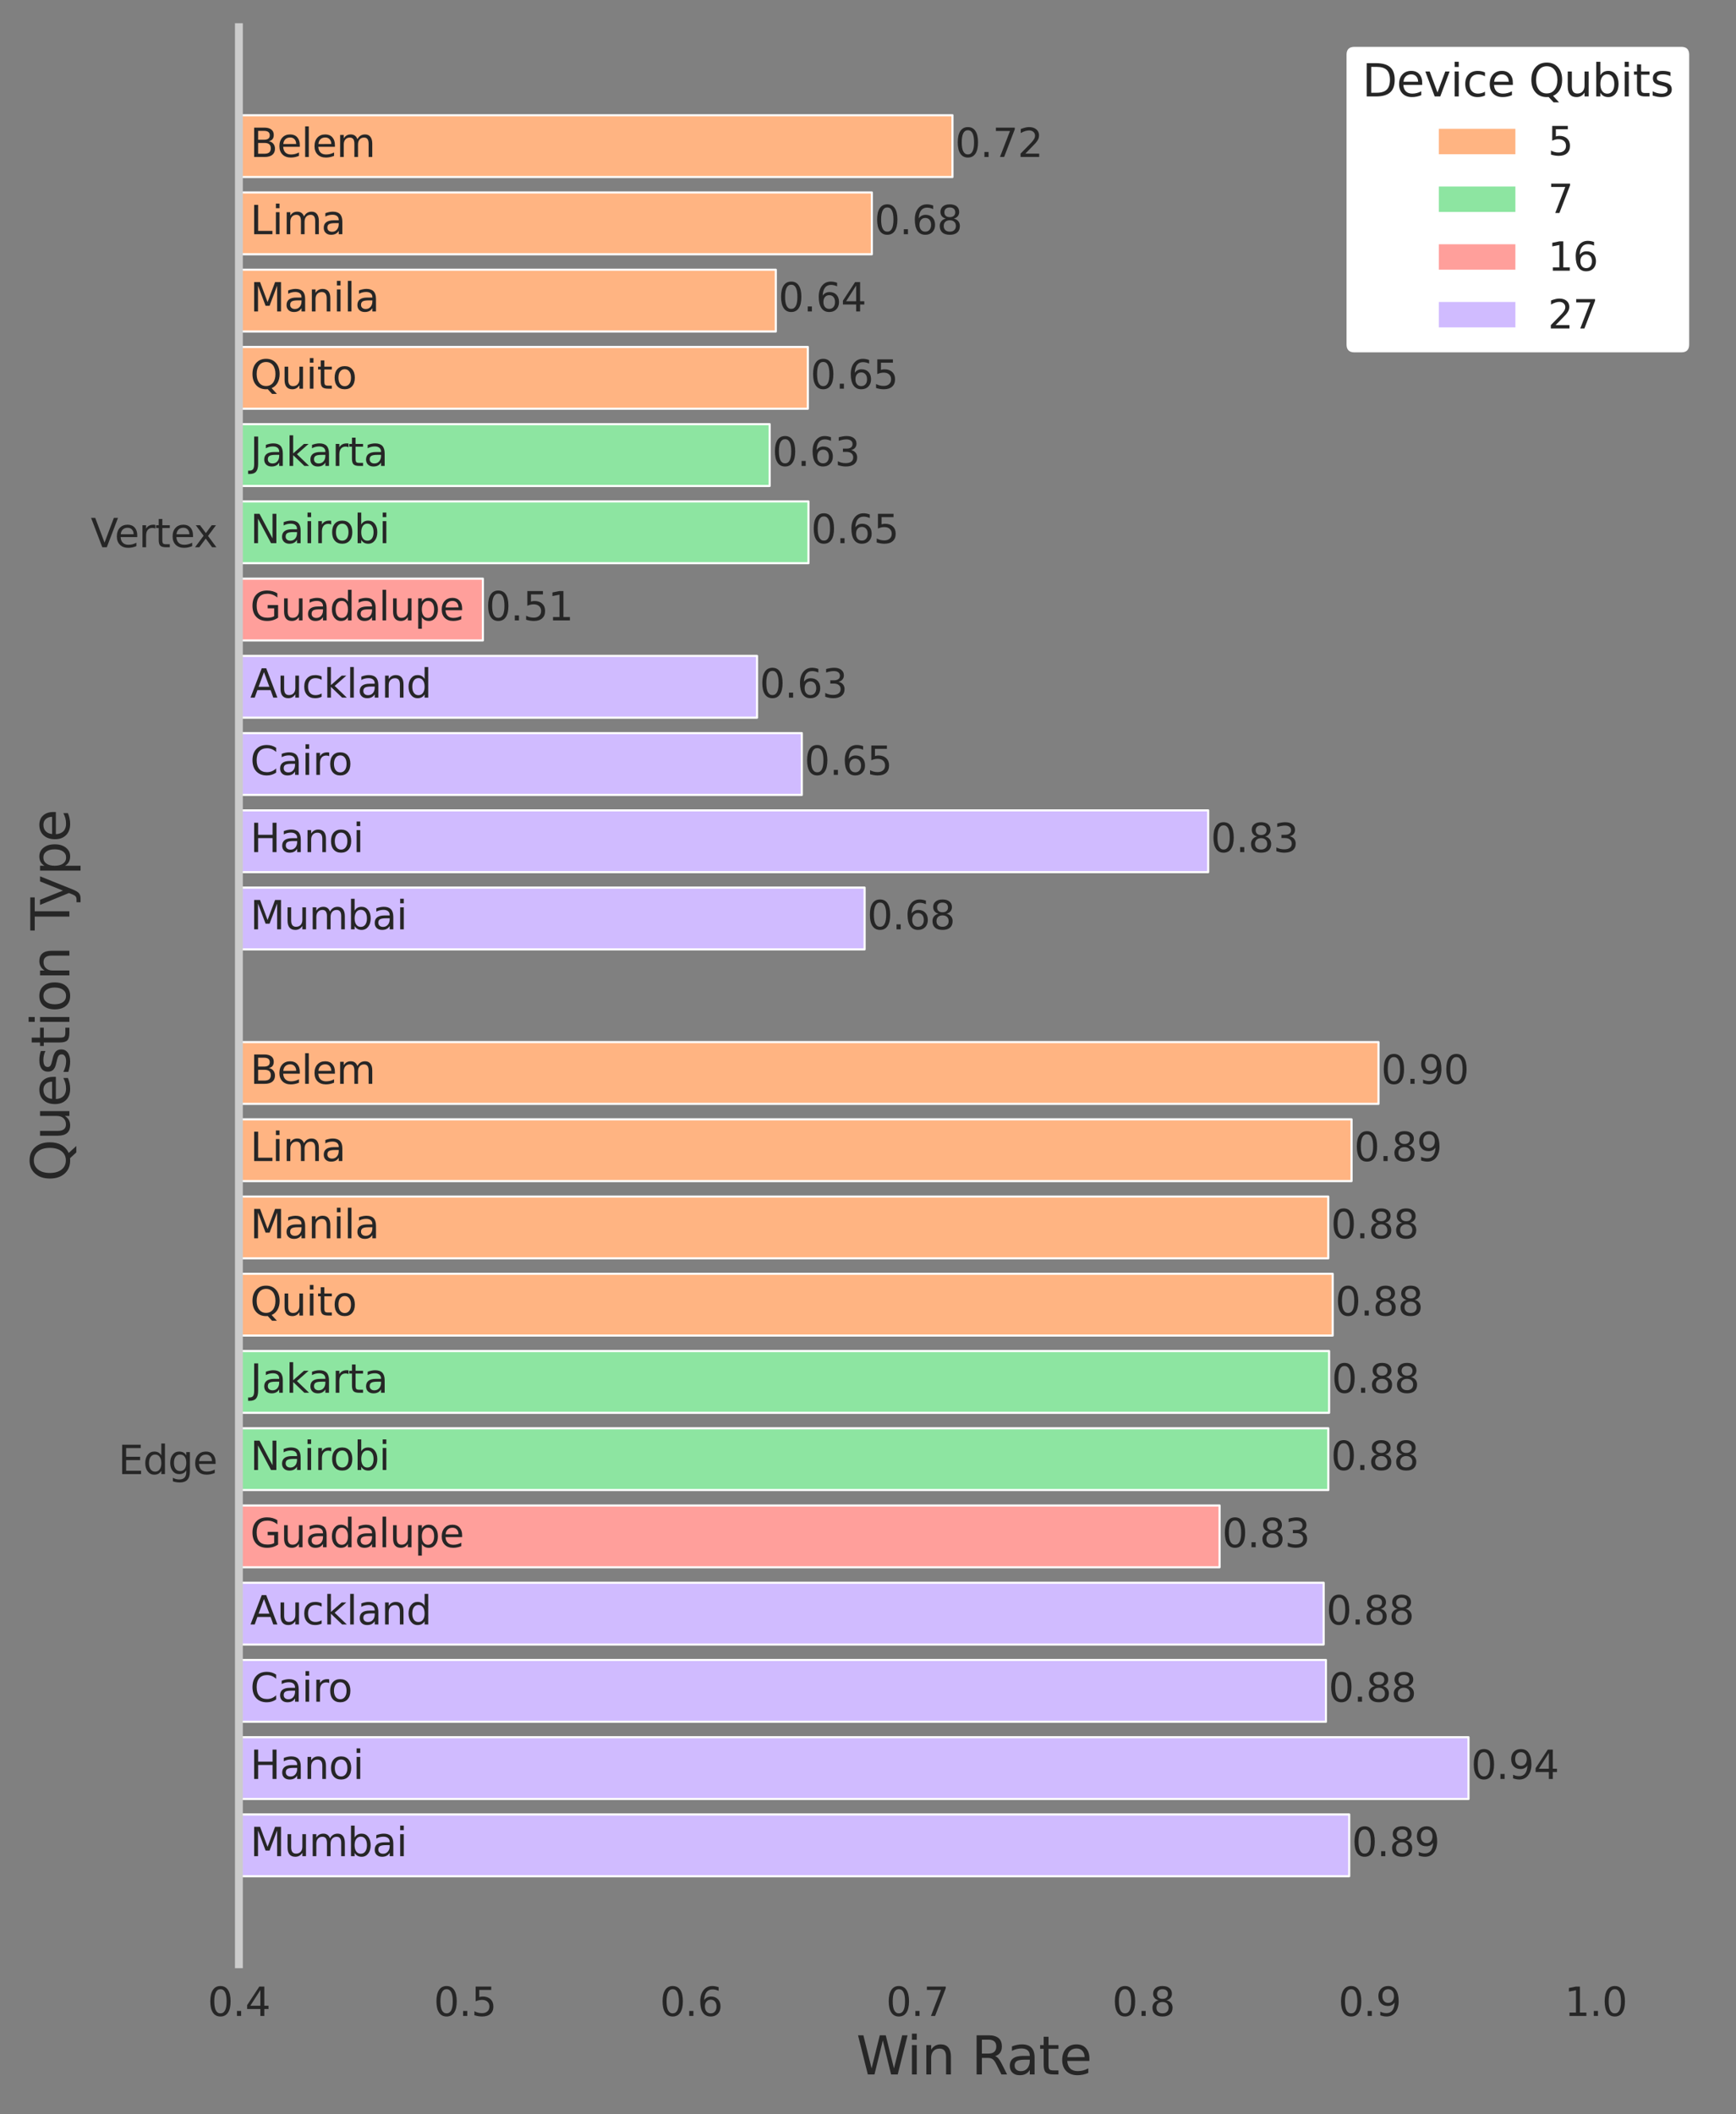 <?xml version="1.0" encoding="utf-8" standalone="no"?>
<!DOCTYPE svg PUBLIC "-//W3C//DTD SVG 1.1//EN"
  "http://www.w3.org/Graphics/SVG/1.1/DTD/svg11.dtd">
<svg xmlns:xlink="http://www.w3.org/1999/xlink" width="662.4pt" height="806.4pt" viewBox="0 0 662.4 806.4" xmlns="http://www.w3.org/2000/svg" version="1.1">
 <rect x="0" y="0" width="662.4" height="806.4" fill="#808080" stroke="none"/>
 <defs>
  <style type="text/css">*{stroke-linejoin: round; stroke-linecap: butt}</style>
 </defs>
 <g id="figure_1">
  <g id="patch_1">
   <path d="M 0 806.4 
L 662.4 806.4 
L 662.4 0 
L 0 0 
L 0 806.4 
z
" style="fill: none"/>
  </g>
  <g id="axes_1">
   <g id="patch_2">
    <path d="M 91.158 749.172 
L 652.032 749.172 
L 652.032 10.368 
L 91.158 10.368 
L 91.158 749.172 
z
" style="fill: none"/>
   </g>
   <g id="matplotlib.axis_1">
    <g id="xtick_1">
     <g id="text_1">
      <!-- 0.4 -->
      <g style="fill: #262626" transform="translate(79.231 768.87) scale(0.15 -0.15)">
       <defs>
        <path id="DejaVuSans-30" d="M 2034 4250 
Q 1547 4250 1301 3770 
Q 1056 3291 1056 2328 
Q 1056 1369 1301 889 
Q 1547 409 2034 409 
Q 2525 409 2770 889 
Q 3016 1369 3016 2328 
Q 3016 3291 2770 3770 
Q 2525 4250 2034 4250 
z
M 2034 4750 
Q 2819 4750 3233 4129 
Q 3647 3509 3647 2328 
Q 3647 1150 3233 529 
Q 2819 -91 2034 -91 
Q 1250 -91 836 529 
Q 422 1150 422 2328 
Q 422 3509 836 4129 
Q 1250 4750 2034 4750 
z
" transform="scale(0.016)"/>
        <path id="DejaVuSans-2e" d="M 684 794 
L 1344 794 
L 1344 0 
L 684 0 
L 684 794 
z
" transform="scale(0.016)"/>
        <path id="DejaVuSans-34" d="M 2419 4116 
L 825 1625 
L 2419 1625 
L 2419 4116 
z
M 2253 4666 
L 3047 4666 
L 3047 1625 
L 3713 1625 
L 3713 1100 
L 3047 1100 
L 3047 0 
L 2419 0 
L 2419 1100 
L 313 1100 
L 313 1709 
L 2253 4666 
z
" transform="scale(0.016)"/>
       </defs>
       <use xlink:href="#DejaVuSans-30"/>
       <use xlink:href="#DejaVuSans-2e" x="63.623"/>
       <use xlink:href="#DejaVuSans-34" x="95.41"/>
      </g>
     </g>
    </g>
    <g id="xtick_2">
     <g id="text_2">
      <!-- 0.5 -->
      <g style="fill: #262626" transform="translate(165.519 768.87) scale(0.15 -0.15)">
       <defs>
        <path id="DejaVuSans-35" d="M 691 4666 
L 3169 4666 
L 3169 4134 
L 1269 4134 
L 1269 2991 
Q 1406 3038 1543 3061 
Q 1681 3084 1819 3084 
Q 2600 3084 3056 2656 
Q 3513 2228 3513 1497 
Q 3513 744 3044 326 
Q 2575 -91 1722 -91 
Q 1428 -91 1123 -41 
Q 819 9 494 109 
L 494 744 
Q 775 591 1075 516 
Q 1375 441 1709 441 
Q 2250 441 2565 725 
Q 2881 1009 2881 1497 
Q 2881 1984 2565 2268 
Q 2250 2553 1709 2553 
Q 1456 2553 1204 2497 
Q 953 2441 691 2322 
L 691 4666 
z
" transform="scale(0.016)"/>
       </defs>
       <use xlink:href="#DejaVuSans-30"/>
       <use xlink:href="#DejaVuSans-2e" x="63.623"/>
       <use xlink:href="#DejaVuSans-35" x="95.41"/>
      </g>
     </g>
    </g>
    <g id="xtick_3">
     <g id="text_3">
      <!-- 0.6 -->
      <g style="fill: #262626" transform="translate(251.807 768.87) scale(0.15 -0.15)">
       <defs>
        <path id="DejaVuSans-36" d="M 2113 2584 
Q 1688 2584 1439 2293 
Q 1191 2003 1191 1497 
Q 1191 994 1439 701 
Q 1688 409 2113 409 
Q 2538 409 2786 701 
Q 3034 994 3034 1497 
Q 3034 2003 2786 2293 
Q 2538 2584 2113 2584 
z
M 3366 4563 
L 3366 3988 
Q 3128 4100 2886 4159 
Q 2644 4219 2406 4219 
Q 1781 4219 1451 3797 
Q 1122 3375 1075 2522 
Q 1259 2794 1537 2939 
Q 1816 3084 2150 3084 
Q 2853 3084 3261 2657 
Q 3669 2231 3669 1497 
Q 3669 778 3244 343 
Q 2819 -91 2113 -91 
Q 1303 -91 875 529 
Q 447 1150 447 2328 
Q 447 3434 972 4092 
Q 1497 4750 2381 4750 
Q 2619 4750 2861 4703 
Q 3103 4656 3366 4563 
z
" transform="scale(0.016)"/>
       </defs>
       <use xlink:href="#DejaVuSans-30"/>
       <use xlink:href="#DejaVuSans-2e" x="63.623"/>
       <use xlink:href="#DejaVuSans-36" x="95.41"/>
      </g>
     </g>
    </g>
    <g id="xtick_4">
     <g id="text_4">
      <!-- 0.7 -->
      <g style="fill: #262626" transform="translate(338.096 768.87) scale(0.15 -0.15)">
       <defs>
        <path id="DejaVuSans-37" d="M 525 4666 
L 3525 4666 
L 3525 4397 
L 1831 0 
L 1172 0 
L 2766 4134 
L 525 4134 
L 525 4666 
z
" transform="scale(0.016)"/>
       </defs>
       <use xlink:href="#DejaVuSans-30"/>
       <use xlink:href="#DejaVuSans-2e" x="63.623"/>
       <use xlink:href="#DejaVuSans-37" x="95.41"/>
      </g>
     </g>
    </g>
    <g id="xtick_5">
     <g id="text_5">
      <!-- 0.8 -->
      <g style="fill: #262626" transform="translate(424.384 768.87) scale(0.15 -0.15)">
       <defs>
        <path id="DejaVuSans-38" d="M 2034 2216 
Q 1584 2216 1326 1975 
Q 1069 1734 1069 1313 
Q 1069 891 1326 650 
Q 1584 409 2034 409 
Q 2484 409 2743 651 
Q 3003 894 3003 1313 
Q 3003 1734 2745 1975 
Q 2488 2216 2034 2216 
z
M 1403 2484 
Q 997 2584 770 2862 
Q 544 3141 544 3541 
Q 544 4100 942 4425 
Q 1341 4750 2034 4750 
Q 2731 4750 3128 4425 
Q 3525 4100 3525 3541 
Q 3525 3141 3298 2862 
Q 3072 2584 2669 2484 
Q 3125 2378 3379 2068 
Q 3634 1759 3634 1313 
Q 3634 634 3220 271 
Q 2806 -91 2034 -91 
Q 1263 -91 848 271 
Q 434 634 434 1313 
Q 434 1759 690 2068 
Q 947 2378 1403 2484 
z
M 1172 3481 
Q 1172 3119 1398 2916 
Q 1625 2713 2034 2713 
Q 2441 2713 2670 2916 
Q 2900 3119 2900 3481 
Q 2900 3844 2670 4047 
Q 2441 4250 2034 4250 
Q 1625 4250 1398 4047 
Q 1172 3844 1172 3481 
z
" transform="scale(0.016)"/>
       </defs>
       <use xlink:href="#DejaVuSans-30"/>
       <use xlink:href="#DejaVuSans-2e" x="63.623"/>
       <use xlink:href="#DejaVuSans-38" x="95.41"/>
      </g>
     </g>
    </g>
    <g id="xtick_6">
     <g id="text_6">
      <!-- 0.9 -->
      <g style="fill: #262626" transform="translate(510.672 768.87) scale(0.15 -0.15)">
       <defs>
        <path id="DejaVuSans-39" d="M 703 97 
L 703 672 
Q 941 559 1184 500 
Q 1428 441 1663 441 
Q 2288 441 2617 861 
Q 2947 1281 2994 2138 
Q 2813 1869 2534 1725 
Q 2256 1581 1919 1581 
Q 1219 1581 811 2004 
Q 403 2428 403 3163 
Q 403 3881 828 4315 
Q 1253 4750 1959 4750 
Q 2769 4750 3195 4129 
Q 3622 3509 3622 2328 
Q 3622 1225 3098 567 
Q 2575 -91 1691 -91 
Q 1453 -91 1209 -44 
Q 966 3 703 97 
z
M 1959 2075 
Q 2384 2075 2632 2365 
Q 2881 2656 2881 3163 
Q 2881 3666 2632 3958 
Q 2384 4250 1959 4250 
Q 1534 4250 1286 3958 
Q 1038 3666 1038 3163 
Q 1038 2656 1286 2365 
Q 1534 2075 1959 2075 
z
" transform="scale(0.016)"/>
       </defs>
       <use xlink:href="#DejaVuSans-30"/>
       <use xlink:href="#DejaVuSans-2e" x="63.623"/>
       <use xlink:href="#DejaVuSans-39" x="95.41"/>
      </g>
     </g>
    </g>
    <g id="xtick_7">
     <g id="text_7">
      <!-- 1.0 -->
      <g style="fill: #262626" transform="translate(596.961 768.87) scale(0.15 -0.15)">
       <defs>
        <path id="DejaVuSans-31" d="M 794 531 
L 1825 531 
L 1825 4091 
L 703 3866 
L 703 4441 
L 1819 4666 
L 2450 4666 
L 2450 531 
L 3481 531 
L 3481 0 
L 794 0 
L 794 531 
z
" transform="scale(0.016)"/>
       </defs>
       <use xlink:href="#DejaVuSans-31"/>
       <use xlink:href="#DejaVuSans-2e" x="63.623"/>
       <use xlink:href="#DejaVuSans-30" x="95.41"/>
      </g>
     </g>
    </g>
    <g id="text_8">
     <!-- Win Rate -->
     <g style="fill: #262626" transform="translate(326.714 791.186) scale(0.2 -0.2)">
      <defs>
       <path id="DejaVuSans-57" d="M 213 4666 
L 850 4666 
L 1831 722 
L 2809 4666 
L 3519 4666 
L 4500 722 
L 5478 4666 
L 6119 4666 
L 4947 0 
L 4153 0 
L 3169 4050 
L 2175 0 
L 1381 0 
L 213 4666 
z
" transform="scale(0.016)"/>
       <path id="DejaVuSans-69" d="M 603 3500 
L 1178 3500 
L 1178 0 
L 603 0 
L 603 3500 
z
M 603 4863 
L 1178 4863 
L 1178 4134 
L 603 4134 
L 603 4863 
z
" transform="scale(0.016)"/>
       <path id="DejaVuSans-6e" d="M 3513 2113 
L 3513 0 
L 2938 0 
L 2938 2094 
Q 2938 2591 2744 2837 
Q 2550 3084 2163 3084 
Q 1697 3084 1428 2787 
Q 1159 2491 1159 1978 
L 1159 0 
L 581 0 
L 581 3500 
L 1159 3500 
L 1159 2956 
Q 1366 3272 1645 3428 
Q 1925 3584 2291 3584 
Q 2894 3584 3203 3211 
Q 3513 2838 3513 2113 
z
" transform="scale(0.016)"/>
       <path id="DejaVuSans-20" transform="scale(0.016)"/>
       <path id="DejaVuSans-52" d="M 2841 2188 
Q 3044 2119 3236 1894 
Q 3428 1669 3622 1275 
L 4263 0 
L 3584 0 
L 2988 1197 
Q 2756 1666 2539 1819 
Q 2322 1972 1947 1972 
L 1259 1972 
L 1259 0 
L 628 0 
L 628 4666 
L 2053 4666 
Q 2853 4666 3247 4331 
Q 3641 3997 3641 3322 
Q 3641 2881 3436 2590 
Q 3231 2300 2841 2188 
z
M 1259 4147 
L 1259 2491 
L 2053 2491 
Q 2509 2491 2742 2702 
Q 2975 2913 2975 3322 
Q 2975 3731 2742 3939 
Q 2509 4147 2053 4147 
L 1259 4147 
z
" transform="scale(0.016)"/>
       <path id="DejaVuSans-61" d="M 2194 1759 
Q 1497 1759 1228 1600 
Q 959 1441 959 1056 
Q 959 750 1161 570 
Q 1363 391 1709 391 
Q 2188 391 2477 730 
Q 2766 1069 2766 1631 
L 2766 1759 
L 2194 1759 
z
M 3341 1997 
L 3341 0 
L 2766 0 
L 2766 531 
Q 2569 213 2275 61 
Q 1981 -91 1556 -91 
Q 1019 -91 701 211 
Q 384 513 384 1019 
Q 384 1609 779 1909 
Q 1175 2209 1959 2209 
L 2766 2209 
L 2766 2266 
Q 2766 2663 2505 2880 
Q 2244 3097 1772 3097 
Q 1472 3097 1187 3025 
Q 903 2953 641 2809 
L 641 3341 
Q 956 3463 1253 3523 
Q 1550 3584 1831 3584 
Q 2591 3584 2966 3190 
Q 3341 2797 3341 1997 
z
" transform="scale(0.016)"/>
       <path id="DejaVuSans-74" d="M 1172 4494 
L 1172 3500 
L 2356 3500 
L 2356 3053 
L 1172 3053 
L 1172 1153 
Q 1172 725 1289 603 
Q 1406 481 1766 481 
L 2356 481 
L 2356 0 
L 1766 0 
Q 1100 0 847 248 
Q 594 497 594 1153 
L 594 3053 
L 172 3053 
L 172 3500 
L 594 3500 
L 594 4494 
L 1172 4494 
z
" transform="scale(0.016)"/>
       <path id="DejaVuSans-65" d="M 3597 1894 
L 3597 1613 
L 953 1613 
Q 991 1019 1311 708 
Q 1631 397 2203 397 
Q 2534 397 2845 478 
Q 3156 559 3463 722 
L 3463 178 
Q 3153 47 2828 -22 
Q 2503 -91 2169 -91 
Q 1331 -91 842 396 
Q 353 884 353 1716 
Q 353 2575 817 3079 
Q 1281 3584 2069 3584 
Q 2775 3584 3186 3129 
Q 3597 2675 3597 1894 
z
M 3022 2063 
Q 3016 2534 2758 2815 
Q 2500 3097 2075 3097 
Q 1594 3097 1305 2825 
Q 1016 2553 972 2059 
L 3022 2063 
z
" transform="scale(0.016)"/>
      </defs>
      <use xlink:href="#DejaVuSans-57"/>
      <use xlink:href="#DejaVuSans-69" x="96.627"/>
      <use xlink:href="#DejaVuSans-6e" x="124.41"/>
      <use xlink:href="#DejaVuSans-20" x="187.789"/>
      <use xlink:href="#DejaVuSans-52" x="219.576"/>
      <use xlink:href="#DejaVuSans-61" x="286.809"/>
      <use xlink:href="#DejaVuSans-74" x="348.088"/>
      <use xlink:href="#DejaVuSans-65" x="387.297"/>
     </g>
    </g>
   </g>
   <g id="matplotlib.axis_2">
    <g id="ytick_1">
     <g id="text_9">
      <!-- Vertex -->
      <g style="fill: #262626" transform="translate(34.638 208.721) scale(0.15 -0.15)">
       <defs>
        <path id="DejaVuSans-56" d="M 1831 0 
L 50 4666 
L 709 4666 
L 2188 738 
L 3669 4666 
L 4325 4666 
L 2547 0 
L 1831 0 
z
" transform="scale(0.016)"/>
        <path id="DejaVuSans-72" d="M 2631 2963 
Q 2534 3019 2420 3045 
Q 2306 3072 2169 3072 
Q 1681 3072 1420 2755 
Q 1159 2438 1159 1844 
L 1159 0 
L 581 0 
L 581 3500 
L 1159 3500 
L 1159 2956 
Q 1341 3275 1631 3429 
Q 1922 3584 2338 3584 
Q 2397 3584 2469 3576 
Q 2541 3569 2628 3553 
L 2631 2963 
z
" transform="scale(0.016)"/>
        <path id="DejaVuSans-78" d="M 3513 3500 
L 2247 1797 
L 3578 0 
L 2900 0 
L 1881 1375 
L 863 0 
L 184 0 
L 1544 1831 
L 300 3500 
L 978 3500 
L 1906 2253 
L 2834 3500 
L 3513 3500 
z
" transform="scale(0.016)"/>
       </defs>
       <use xlink:href="#DejaVuSans-56"/>
       <use xlink:href="#DejaVuSans-65" x="60.658"/>
       <use xlink:href="#DejaVuSans-72" x="122.182"/>
       <use xlink:href="#DejaVuSans-74" x="163.295"/>
       <use xlink:href="#DejaVuSans-65" x="202.504"/>
       <use xlink:href="#DejaVuSans-78" x="262.277"/>
      </g>
     </g>
    </g>
    <g id="ytick_2">
     <g id="text_10">
      <!-- Edge -->
      <g style="fill: #262626" transform="translate(45.105 562.216) scale(0.15 -0.15)">
       <defs>
        <path id="DejaVuSans-45" d="M 628 4666 
L 3578 4666 
L 3578 4134 
L 1259 4134 
L 1259 2753 
L 3481 2753 
L 3481 2222 
L 1259 2222 
L 1259 531 
L 3634 531 
L 3634 0 
L 628 0 
L 628 4666 
z
" transform="scale(0.016)"/>
        <path id="DejaVuSans-64" d="M 2906 2969 
L 2906 4863 
L 3481 4863 
L 3481 0 
L 2906 0 
L 2906 525 
Q 2725 213 2448 61 
Q 2172 -91 1784 -91 
Q 1150 -91 751 415 
Q 353 922 353 1747 
Q 353 2572 751 3078 
Q 1150 3584 1784 3584 
Q 2172 3584 2448 3432 
Q 2725 3281 2906 2969 
z
M 947 1747 
Q 947 1113 1208 752 
Q 1469 391 1925 391 
Q 2381 391 2643 752 
Q 2906 1113 2906 1747 
Q 2906 2381 2643 2742 
Q 2381 3103 1925 3103 
Q 1469 3103 1208 2742 
Q 947 2381 947 1747 
z
" transform="scale(0.016)"/>
        <path id="DejaVuSans-67" d="M 2906 1791 
Q 2906 2416 2648 2759 
Q 2391 3103 1925 3103 
Q 1463 3103 1205 2759 
Q 947 2416 947 1791 
Q 947 1169 1205 825 
Q 1463 481 1925 481 
Q 2391 481 2648 825 
Q 2906 1169 2906 1791 
z
M 3481 434 
Q 3481 -459 3084 -895 
Q 2688 -1331 1869 -1331 
Q 1566 -1331 1297 -1286 
Q 1028 -1241 775 -1147 
L 775 -588 
Q 1028 -725 1275 -790 
Q 1522 -856 1778 -856 
Q 2344 -856 2625 -561 
Q 2906 -266 2906 331 
L 2906 616 
Q 2728 306 2450 153 
Q 2172 0 1784 0 
Q 1141 0 747 490 
Q 353 981 353 1791 
Q 353 2603 747 3093 
Q 1141 3584 1784 3584 
Q 2172 3584 2450 3431 
Q 2728 3278 2906 2969 
L 2906 3500 
L 3481 3500 
L 3481 434 
z
" transform="scale(0.016)"/>
       </defs>
       <use xlink:href="#DejaVuSans-45"/>
       <use xlink:href="#DejaVuSans-64" x="63.184"/>
       <use xlink:href="#DejaVuSans-67" x="126.66"/>
       <use xlink:href="#DejaVuSans-65" x="190.137"/>
      </g>
     </g>
    </g>
    <g id="text_11">
     <!-- Question Type -->
     <g style="fill: #262626" transform="translate(26.478 450.64) rotate(-90) scale(0.2 -0.2)">
      <defs>
       <path id="DejaVuSans-51" d="M 2522 4238 
Q 1834 4238 1429 3725 
Q 1025 3213 1025 2328 
Q 1025 1447 1429 934 
Q 1834 422 2522 422 
Q 3209 422 3611 934 
Q 4013 1447 4013 2328 
Q 4013 3213 3611 3725 
Q 3209 4238 2522 4238 
z
M 3406 84 
L 4238 -825 
L 3475 -825 
L 2784 -78 
Q 2681 -84 2626 -87 
Q 2572 -91 2522 -91 
Q 1538 -91 948 567 
Q 359 1225 359 2328 
Q 359 3434 948 4092 
Q 1538 4750 2522 4750 
Q 3503 4750 4090 4092 
Q 4678 3434 4678 2328 
Q 4678 1516 4351 937 
Q 4025 359 3406 84 
z
" transform="scale(0.016)"/>
       <path id="DejaVuSans-75" d="M 544 1381 
L 544 3500 
L 1119 3500 
L 1119 1403 
Q 1119 906 1312 657 
Q 1506 409 1894 409 
Q 2359 409 2629 706 
Q 2900 1003 2900 1516 
L 2900 3500 
L 3475 3500 
L 3475 0 
L 2900 0 
L 2900 538 
Q 2691 219 2414 64 
Q 2138 -91 1772 -91 
Q 1169 -91 856 284 
Q 544 659 544 1381 
z
M 1991 3584 
L 1991 3584 
z
" transform="scale(0.016)"/>
       <path id="DejaVuSans-73" d="M 2834 3397 
L 2834 2853 
Q 2591 2978 2328 3040 
Q 2066 3103 1784 3103 
Q 1356 3103 1142 2972 
Q 928 2841 928 2578 
Q 928 2378 1081 2264 
Q 1234 2150 1697 2047 
L 1894 2003 
Q 2506 1872 2764 1633 
Q 3022 1394 3022 966 
Q 3022 478 2636 193 
Q 2250 -91 1575 -91 
Q 1294 -91 989 -36 
Q 684 19 347 128 
L 347 722 
Q 666 556 975 473 
Q 1284 391 1588 391 
Q 1994 391 2212 530 
Q 2431 669 2431 922 
Q 2431 1156 2273 1281 
Q 2116 1406 1581 1522 
L 1381 1569 
Q 847 1681 609 1914 
Q 372 2147 372 2553 
Q 372 3047 722 3315 
Q 1072 3584 1716 3584 
Q 2034 3584 2315 3537 
Q 2597 3491 2834 3397 
z
" transform="scale(0.016)"/>
       <path id="DejaVuSans-6f" d="M 1959 3097 
Q 1497 3097 1228 2736 
Q 959 2375 959 1747 
Q 959 1119 1226 758 
Q 1494 397 1959 397 
Q 2419 397 2687 759 
Q 2956 1122 2956 1747 
Q 2956 2369 2687 2733 
Q 2419 3097 1959 3097 
z
M 1959 3584 
Q 2709 3584 3137 3096 
Q 3566 2609 3566 1747 
Q 3566 888 3137 398 
Q 2709 -91 1959 -91 
Q 1206 -91 779 398 
Q 353 888 353 1747 
Q 353 2609 779 3096 
Q 1206 3584 1959 3584 
z
" transform="scale(0.016)"/>
       <path id="DejaVuSans-54" d="M -19 4666 
L 3928 4666 
L 3928 4134 
L 2272 4134 
L 2272 0 
L 1638 0 
L 1638 4134 
L -19 4134 
L -19 4666 
z
" transform="scale(0.016)"/>
       <path id="DejaVuSans-79" d="M 2059 -325 
Q 1816 -950 1584 -1140 
Q 1353 -1331 966 -1331 
L 506 -1331 
L 506 -850 
L 844 -850 
Q 1081 -850 1212 -737 
Q 1344 -625 1503 -206 
L 1606 56 
L 191 3500 
L 800 3500 
L 1894 763 
L 2988 3500 
L 3597 3500 
L 2059 -325 
z
" transform="scale(0.016)"/>
       <path id="DejaVuSans-70" d="M 1159 525 
L 1159 -1331 
L 581 -1331 
L 581 3500 
L 1159 3500 
L 1159 2969 
Q 1341 3281 1617 3432 
Q 1894 3584 2278 3584 
Q 2916 3584 3314 3078 
Q 3713 2572 3713 1747 
Q 3713 922 3314 415 
Q 2916 -91 2278 -91 
Q 1894 -91 1617 61 
Q 1341 213 1159 525 
z
M 3116 1747 
Q 3116 2381 2855 2742 
Q 2594 3103 2138 3103 
Q 1681 3103 1420 2742 
Q 1159 2381 1159 1747 
Q 1159 1113 1420 752 
Q 1681 391 2138 391 
Q 2594 391 2855 752 
Q 3116 1113 3116 1747 
z
" transform="scale(0.016)"/>
      </defs>
      <use xlink:href="#DejaVuSans-51"/>
      <use xlink:href="#DejaVuSans-75" x="78.711"/>
      <use xlink:href="#DejaVuSans-65" x="142.09"/>
      <use xlink:href="#DejaVuSans-73" x="203.613"/>
      <use xlink:href="#DejaVuSans-74" x="255.713"/>
      <use xlink:href="#DejaVuSans-69" x="294.922"/>
      <use xlink:href="#DejaVuSans-6f" x="322.705"/>
      <use xlink:href="#DejaVuSans-6e" x="383.887"/>
      <use xlink:href="#DejaVuSans-20" x="447.266"/>
      <use xlink:href="#DejaVuSans-54" x="479.053"/>
      <use xlink:href="#DejaVuSans-79" x="524.512"/>
      <use xlink:href="#DejaVuSans-70" x="583.691"/>
      <use xlink:href="#DejaVuSans-65" x="647.168"/>
     </g>
    </g>
   </g>
   <g id="patch_3">
    <path d="M -253.995 67.516 
L 363.433 67.516 
L 363.433 43.95 
L -253.995 43.95 
z
" clip-path="url(#pd4412d6d67)" style="fill: #ffb482; stroke: #ffffff; stroke-width: 0.8; stroke-linejoin: miter"/>
   </g>
   <g id="patch_4">
    <path d="M -253.995 96.974 
L 332.676 96.974 
L 332.676 73.408 
L -253.995 73.408 
z
" clip-path="url(#pd4412d6d67)" style="fill: #ffb482; stroke: #ffffff; stroke-width: 0.8; stroke-linejoin: miter"/>
   </g>
   <g id="patch_5">
    <path d="M -253.995 126.432 
L 296.021 126.432 
L 296.021 102.866 
L -253.995 102.866 
z
" clip-path="url(#pd4412d6d67)" style="fill: #ffb482; stroke: #ffffff; stroke-width: 0.8; stroke-linejoin: miter"/>
   </g>
   <g id="patch_6">
    <path d="M -253.995 155.89 
L 308.239 155.89 
L 308.239 132.324 
L -253.995 132.324 
z
" clip-path="url(#pd4412d6d67)" style="fill: #ffb482; stroke: #ffffff; stroke-width: 0.8; stroke-linejoin: miter"/>
   </g>
   <g id="patch_7">
    <path d="M -253.995 421.011 
L 525.988 421.011 
L 525.988 397.445 
L -253.995 397.445 
z
" clip-path="url(#pd4412d6d67)" style="fill: #ffb482; stroke: #ffffff; stroke-width: 0.8; stroke-linejoin: miter"/>
   </g>
   <g id="patch_8">
    <path d="M -253.995 450.469 
L 515.706 450.469 
L 515.706 426.903 
L -253.995 426.903 
z
" clip-path="url(#pd4412d6d67)" style="fill: #ffb482; stroke: #ffffff; stroke-width: 0.8; stroke-linejoin: miter"/>
   </g>
   <g id="patch_9">
    <path d="M -253.995 479.927 
L 506.824 479.927 
L 506.824 456.361 
L -253.995 456.361 
z
" clip-path="url(#pd4412d6d67)" style="fill: #ffb482; stroke: #ffffff; stroke-width: 0.8; stroke-linejoin: miter"/>
   </g>
   <g id="patch_10">
    <path d="M -253.995 509.385 
L 508.509 509.385 
L 508.509 485.818 
L -253.995 485.818 
z
" clip-path="url(#pd4412d6d67)" style="fill: #ffb482; stroke: #ffffff; stroke-width: 0.8; stroke-linejoin: miter"/>
   </g>
   <g id="patch_11">
    <path d="M -253.995 185.348 
L 293.673 185.348 
L 293.673 161.782 
L -253.995 161.782 
z
" clip-path="url(#pd4412d6d67)" style="fill: #8de5a1; stroke: #ffffff; stroke-width: 0.8; stroke-linejoin: miter"/>
   </g>
   <g id="patch_12">
    <path d="M -253.995 214.806 
L 308.48 214.806 
L 308.48 191.239 
L -253.995 191.239 
z
" clip-path="url(#pd4412d6d67)" style="fill: #8de5a1; stroke: #ffffff; stroke-width: 0.8; stroke-linejoin: miter"/>
   </g>
   <g id="patch_13">
    <path d="M -253.995 538.843 
L 507.142 538.843 
L 507.142 515.276 
L -253.995 515.276 
z
" clip-path="url(#pd4412d6d67)" style="fill: #8de5a1; stroke: #ffffff; stroke-width: 0.8; stroke-linejoin: miter"/>
   </g>
   <g id="patch_14">
    <path d="M -253.995 568.301 
L 506.835 568.301 
L 506.835 544.734 
L -253.995 544.734 
z
" clip-path="url(#pd4412d6d67)" style="fill: #8de5a1; stroke: #ffffff; stroke-width: 0.8; stroke-linejoin: miter"/>
   </g>
   <g id="patch_15">
    <path d="M -253.995 244.264 
L 184.248 244.264 
L 184.248 220.697 
L -253.995 220.697 
z
" clip-path="url(#pd4412d6d67)" style="fill: #ff9f9b; stroke: #ffffff; stroke-width: 0.8; stroke-linejoin: miter"/>
   </g>
   <g id="patch_16">
    <path d="M -253.995 597.758 
L 465.351 597.758 
L 465.351 574.192 
L -253.995 574.192 
z
" clip-path="url(#pd4412d6d67)" style="fill: #ff9f9b; stroke: #ffffff; stroke-width: 0.8; stroke-linejoin: miter"/>
   </g>
   <g id="patch_17">
    <path d="M -253.995 273.722 
L 288.858 273.722 
L 288.858 250.155 
L -253.995 250.155 
z
" clip-path="url(#pd4412d6d67)" style="fill: #d0bbff; stroke: #ffffff; stroke-width: 0.8; stroke-linejoin: miter"/>
   </g>
   <g id="patch_18">
    <path d="M -253.995 303.179 
L 305.952 303.179 
L 305.952 279.613 
L -253.995 279.613 
z
" clip-path="url(#pd4412d6d67)" style="fill: #d0bbff; stroke: #ffffff; stroke-width: 0.8; stroke-linejoin: miter"/>
   </g>
   <g id="patch_19">
    <path d="M -253.995 332.637 
L 461.001 332.637 
L 461.001 309.071 
L -253.995 309.071 
z
" clip-path="url(#pd4412d6d67)" style="fill: #d0bbff; stroke: #ffffff; stroke-width: 0.8; stroke-linejoin: miter"/>
   </g>
   <g id="patch_20">
    <path d="M -253.995 362.095 
L 329.907 362.095 
L 329.907 338.529 
L -253.995 338.529 
z
" clip-path="url(#pd4412d6d67)" style="fill: #d0bbff; stroke: #ffffff; stroke-width: 0.8; stroke-linejoin: miter"/>
   </g>
   <g id="patch_21">
    <path d="M -253.995 627.216 
L 505.07 627.216 
L 505.07 603.65 
L -253.995 603.65 
z
" clip-path="url(#pd4412d6d67)" style="fill: #d0bbff; stroke: #ffffff; stroke-width: 0.8; stroke-linejoin: miter"/>
   </g>
   <g id="patch_22">
    <path d="M -253.995 656.674 
L 505.935 656.674 
L 505.935 633.108 
L -253.995 633.108 
z
" clip-path="url(#pd4412d6d67)" style="fill: #d0bbff; stroke: #ffffff; stroke-width: 0.8; stroke-linejoin: miter"/>
   </g>
   <g id="patch_23">
    <path d="M -253.995 686.132 
L 560.332 686.132 
L 560.332 662.566 
L -253.995 662.566 
z
" clip-path="url(#pd4412d6d67)" style="fill: #d0bbff; stroke: #ffffff; stroke-width: 0.8; stroke-linejoin: miter"/>
   </g>
   <g id="patch_24">
    <path d="M -253.995 715.59 
L 514.817 715.59 
L 514.817 692.024 
L -253.995 692.024 
z
" clip-path="url(#pd4412d6d67)" style="fill: #d0bbff; stroke: #ffffff; stroke-width: 0.8; stroke-linejoin: miter"/>
   </g>
   <g id="patch_25">
    <path d="M 91.158 749.172 
L 91.158 10.368 
" style="fill: none; stroke: #cccccc; stroke-width: 3; stroke-linejoin: miter; stroke-linecap: square"/>
   </g>
   <g id="text_12">
    <!-- 0.72 -->
    <g style="fill: #262626" transform="translate(364.433 59.872) scale(0.15 -0.15)">
     <defs>
      <path id="DejaVuSans-32" d="M 1228 531 
L 3431 531 
L 3431 0 
L 469 0 
L 469 531 
Q 828 903 1448 1529 
Q 2069 2156 2228 2338 
Q 2531 2678 2651 2914 
Q 2772 3150 2772 3378 
Q 2772 3750 2511 3984 
Q 2250 4219 1831 4219 
Q 1534 4219 1204 4116 
Q 875 4013 500 3803 
L 500 4441 
Q 881 4594 1212 4672 
Q 1544 4750 1819 4750 
Q 2544 4750 2975 4387 
Q 3406 4025 3406 3419 
Q 3406 3131 3298 2873 
Q 3191 2616 2906 2266 
Q 2828 2175 2409 1742 
Q 1991 1309 1228 531 
z
" transform="scale(0.016)"/>
     </defs>
     <use xlink:href="#DejaVuSans-30"/>
     <use xlink:href="#DejaVuSans-2e" x="63.623"/>
     <use xlink:href="#DejaVuSans-37" x="95.41"/>
     <use xlink:href="#DejaVuSans-32" x="159.033"/>
    </g>
   </g>
   <g id="text_13">
    <!-- 0.68 -->
    <g style="fill: #262626" transform="translate(333.676 89.33) scale(0.15 -0.15)">
     <use xlink:href="#DejaVuSans-30"/>
     <use xlink:href="#DejaVuSans-2e" x="63.623"/>
     <use xlink:href="#DejaVuSans-36" x="95.41"/>
     <use xlink:href="#DejaVuSans-38" x="159.033"/>
    </g>
   </g>
   <g id="text_14">
    <!-- 0.64 -->
    <g style="fill: #262626" transform="translate(297.021 118.788) scale(0.15 -0.15)">
     <use xlink:href="#DejaVuSans-30"/>
     <use xlink:href="#DejaVuSans-2e" x="63.623"/>
     <use xlink:href="#DejaVuSans-36" x="95.41"/>
     <use xlink:href="#DejaVuSans-34" x="159.033"/>
    </g>
   </g>
   <g id="text_15">
    <!-- 0.65 -->
    <g style="fill: #262626" transform="translate(309.239 148.246) scale(0.15 -0.15)">
     <use xlink:href="#DejaVuSans-30"/>
     <use xlink:href="#DejaVuSans-2e" x="63.623"/>
     <use xlink:href="#DejaVuSans-36" x="95.41"/>
     <use xlink:href="#DejaVuSans-35" x="159.033"/>
    </g>
   </g>
   <g id="text_16">
    <!-- Belem -->
    <g style="fill: #262626" transform="translate(95.472 59.872) scale(0.15 -0.15)">
     <defs>
      <path id="DejaVuSans-42" d="M 1259 2228 
L 1259 519 
L 2272 519 
Q 2781 519 3026 730 
Q 3272 941 3272 1375 
Q 3272 1813 3026 2020 
Q 2781 2228 2272 2228 
L 1259 2228 
z
M 1259 4147 
L 1259 2741 
L 2194 2741 
Q 2656 2741 2882 2914 
Q 3109 3088 3109 3444 
Q 3109 3797 2882 3972 
Q 2656 4147 2194 4147 
L 1259 4147 
z
M 628 4666 
L 2241 4666 
Q 2963 4666 3353 4366 
Q 3744 4066 3744 3513 
Q 3744 3084 3544 2831 
Q 3344 2578 2956 2516 
Q 3422 2416 3680 2098 
Q 3938 1781 3938 1306 
Q 3938 681 3513 340 
Q 3088 0 2303 0 
L 628 0 
L 628 4666 
z
" transform="scale(0.016)"/>
      <path id="DejaVuSans-6c" d="M 603 4863 
L 1178 4863 
L 1178 0 
L 603 0 
L 603 4863 
z
" transform="scale(0.016)"/>
      <path id="DejaVuSans-6d" d="M 3328 2828 
Q 3544 3216 3844 3400 
Q 4144 3584 4550 3584 
Q 5097 3584 5394 3201 
Q 5691 2819 5691 2113 
L 5691 0 
L 5113 0 
L 5113 2094 
Q 5113 2597 4934 2840 
Q 4756 3084 4391 3084 
Q 3944 3084 3684 2787 
Q 3425 2491 3425 1978 
L 3425 0 
L 2847 0 
L 2847 2094 
Q 2847 2600 2669 2842 
Q 2491 3084 2119 3084 
Q 1678 3084 1418 2786 
Q 1159 2488 1159 1978 
L 1159 0 
L 581 0 
L 581 3500 
L 1159 3500 
L 1159 2956 
Q 1356 3278 1631 3431 
Q 1906 3584 2284 3584 
Q 2666 3584 2933 3390 
Q 3200 3197 3328 2828 
z
" transform="scale(0.016)"/>
     </defs>
     <use xlink:href="#DejaVuSans-42"/>
     <use xlink:href="#DejaVuSans-65" x="68.604"/>
     <use xlink:href="#DejaVuSans-6c" x="130.127"/>
     <use xlink:href="#DejaVuSans-65" x="157.91"/>
     <use xlink:href="#DejaVuSans-6d" x="219.434"/>
    </g>
   </g>
   <g id="text_17">
    <!-- Lima -->
    <g style="fill: #262626" transform="translate(95.472 89.33) scale(0.15 -0.15)">
     <defs>
      <path id="DejaVuSans-4c" d="M 628 4666 
L 1259 4666 
L 1259 531 
L 3531 531 
L 3531 0 
L 628 0 
L 628 4666 
z
" transform="scale(0.016)"/>
     </defs>
     <use xlink:href="#DejaVuSans-4c"/>
     <use xlink:href="#DejaVuSans-69" x="55.713"/>
     <use xlink:href="#DejaVuSans-6d" x="83.496"/>
     <use xlink:href="#DejaVuSans-61" x="180.908"/>
    </g>
   </g>
   <g id="text_18">
    <!-- Manila -->
    <g style="fill: #262626" transform="translate(95.472 118.788) scale(0.15 -0.15)">
     <defs>
      <path id="DejaVuSans-4d" d="M 628 4666 
L 1569 4666 
L 2759 1491 
L 3956 4666 
L 4897 4666 
L 4897 0 
L 4281 0 
L 4281 4097 
L 3078 897 
L 2444 897 
L 1241 4097 
L 1241 0 
L 628 0 
L 628 4666 
z
" transform="scale(0.016)"/>
     </defs>
     <use xlink:href="#DejaVuSans-4d"/>
     <use xlink:href="#DejaVuSans-61" x="86.279"/>
     <use xlink:href="#DejaVuSans-6e" x="147.559"/>
     <use xlink:href="#DejaVuSans-69" x="210.938"/>
     <use xlink:href="#DejaVuSans-6c" x="238.721"/>
     <use xlink:href="#DejaVuSans-61" x="266.504"/>
    </g>
   </g>
   <g id="text_19">
    <!-- Quito -->
    <g style="fill: #262626" transform="translate(95.472 148.246) scale(0.15 -0.15)">
     <use xlink:href="#DejaVuSans-51"/>
     <use xlink:href="#DejaVuSans-75" x="78.711"/>
     <use xlink:href="#DejaVuSans-69" x="142.09"/>
     <use xlink:href="#DejaVuSans-74" x="169.873"/>
     <use xlink:href="#DejaVuSans-6f" x="209.082"/>
    </g>
   </g>
   <g id="text_20">
    <!-- 0.90 -->
    <g style="fill: #262626" transform="translate(526.988 413.367) scale(0.15 -0.15)">
     <use xlink:href="#DejaVuSans-30"/>
     <use xlink:href="#DejaVuSans-2e" x="63.623"/>
     <use xlink:href="#DejaVuSans-39" x="95.41"/>
     <use xlink:href="#DejaVuSans-30" x="159.033"/>
    </g>
   </g>
   <g id="text_21">
    <!-- 0.89 -->
    <g style="fill: #262626" transform="translate(516.706 442.825) scale(0.15 -0.15)">
     <use xlink:href="#DejaVuSans-30"/>
     <use xlink:href="#DejaVuSans-2e" x="63.623"/>
     <use xlink:href="#DejaVuSans-38" x="95.41"/>
     <use xlink:href="#DejaVuSans-39" x="159.033"/>
    </g>
   </g>
   <g id="text_22">
    <!-- 0.88 -->
    <g style="fill: #262626" transform="translate(507.824 472.283) scale(0.15 -0.15)">
     <use xlink:href="#DejaVuSans-30"/>
     <use xlink:href="#DejaVuSans-2e" x="63.623"/>
     <use xlink:href="#DejaVuSans-38" x="95.41"/>
     <use xlink:href="#DejaVuSans-38" x="159.033"/>
    </g>
   </g>
   <g id="text_23">
    <!-- 0.88 -->
    <g style="fill: #262626" transform="translate(509.509 501.741) scale(0.15 -0.15)">
     <use xlink:href="#DejaVuSans-30"/>
     <use xlink:href="#DejaVuSans-2e" x="63.623"/>
     <use xlink:href="#DejaVuSans-38" x="95.41"/>
     <use xlink:href="#DejaVuSans-38" x="159.033"/>
    </g>
   </g>
   <g id="text_24">
    <!-- Belem -->
    <g style="fill: #262626" transform="translate(95.472 413.367) scale(0.15 -0.15)">
     <use xlink:href="#DejaVuSans-42"/>
     <use xlink:href="#DejaVuSans-65" x="68.604"/>
     <use xlink:href="#DejaVuSans-6c" x="130.127"/>
     <use xlink:href="#DejaVuSans-65" x="157.91"/>
     <use xlink:href="#DejaVuSans-6d" x="219.434"/>
    </g>
   </g>
   <g id="text_25">
    <!-- Lima -->
    <g style="fill: #262626" transform="translate(95.472 442.825) scale(0.15 -0.15)">
     <use xlink:href="#DejaVuSans-4c"/>
     <use xlink:href="#DejaVuSans-69" x="55.713"/>
     <use xlink:href="#DejaVuSans-6d" x="83.496"/>
     <use xlink:href="#DejaVuSans-61" x="180.908"/>
    </g>
   </g>
   <g id="text_26">
    <!-- Manila -->
    <g style="fill: #262626" transform="translate(95.472 472.283) scale(0.15 -0.15)">
     <use xlink:href="#DejaVuSans-4d"/>
     <use xlink:href="#DejaVuSans-61" x="86.279"/>
     <use xlink:href="#DejaVuSans-6e" x="147.559"/>
     <use xlink:href="#DejaVuSans-69" x="210.938"/>
     <use xlink:href="#DejaVuSans-6c" x="238.721"/>
     <use xlink:href="#DejaVuSans-61" x="266.504"/>
    </g>
   </g>
   <g id="text_27">
    <!-- Quito -->
    <g style="fill: #262626" transform="translate(95.472 501.741) scale(0.15 -0.15)">
     <use xlink:href="#DejaVuSans-51"/>
     <use xlink:href="#DejaVuSans-75" x="78.711"/>
     <use xlink:href="#DejaVuSans-69" x="142.09"/>
     <use xlink:href="#DejaVuSans-74" x="169.873"/>
     <use xlink:href="#DejaVuSans-6f" x="209.082"/>
    </g>
   </g>
   <g id="text_28">
    <!-- 0.63 -->
    <g style="fill: #262626" transform="translate(294.673 177.704) scale(0.15 -0.15)">
     <defs>
      <path id="DejaVuSans-33" d="M 2597 2516 
Q 3050 2419 3304 2112 
Q 3559 1806 3559 1356 
Q 3559 666 3084 287 
Q 2609 -91 1734 -91 
Q 1441 -91 1130 -33 
Q 819 25 488 141 
L 488 750 
Q 750 597 1062 519 
Q 1375 441 1716 441 
Q 2309 441 2620 675 
Q 2931 909 2931 1356 
Q 2931 1769 2642 2001 
Q 2353 2234 1838 2234 
L 1294 2234 
L 1294 2753 
L 1863 2753 
Q 2328 2753 2575 2939 
Q 2822 3125 2822 3475 
Q 2822 3834 2567 4026 
Q 2313 4219 1838 4219 
Q 1578 4219 1281 4162 
Q 984 4106 628 3988 
L 628 4550 
Q 988 4650 1302 4700 
Q 1616 4750 1894 4750 
Q 2613 4750 3031 4423 
Q 3450 4097 3450 3541 
Q 3450 3153 3228 2886 
Q 3006 2619 2597 2516 
z
" transform="scale(0.016)"/>
     </defs>
     <use xlink:href="#DejaVuSans-30"/>
     <use xlink:href="#DejaVuSans-2e" x="63.623"/>
     <use xlink:href="#DejaVuSans-36" x="95.41"/>
     <use xlink:href="#DejaVuSans-33" x="159.033"/>
    </g>
   </g>
   <g id="text_29">
    <!-- 0.65 -->
    <g style="fill: #262626" transform="translate(309.48 207.162) scale(0.15 -0.15)">
     <use xlink:href="#DejaVuSans-30"/>
     <use xlink:href="#DejaVuSans-2e" x="63.623"/>
     <use xlink:href="#DejaVuSans-36" x="95.41"/>
     <use xlink:href="#DejaVuSans-35" x="159.033"/>
    </g>
   </g>
   <g id="text_30">
    <!-- Jakarta -->
    <g style="fill: #262626" transform="translate(95.472 177.704) scale(0.15 -0.15)">
     <defs>
      <path id="DejaVuSans-4a" d="M 628 4666 
L 1259 4666 
L 1259 325 
Q 1259 -519 939 -900 
Q 619 -1281 -91 -1281 
L -331 -1281 
L -331 -750 
L -134 -750 
Q 284 -750 456 -515 
Q 628 -281 628 325 
L 628 4666 
z
" transform="scale(0.016)"/>
      <path id="DejaVuSans-6b" d="M 581 4863 
L 1159 4863 
L 1159 1991 
L 2875 3500 
L 3609 3500 
L 1753 1863 
L 3688 0 
L 2938 0 
L 1159 1709 
L 1159 0 
L 581 0 
L 581 4863 
z
" transform="scale(0.016)"/>
     </defs>
     <use xlink:href="#DejaVuSans-4a"/>
     <use xlink:href="#DejaVuSans-61" x="29.492"/>
     <use xlink:href="#DejaVuSans-6b" x="90.771"/>
     <use xlink:href="#DejaVuSans-61" x="146.932"/>
     <use xlink:href="#DejaVuSans-72" x="208.211"/>
     <use xlink:href="#DejaVuSans-74" x="249.324"/>
     <use xlink:href="#DejaVuSans-61" x="288.533"/>
    </g>
   </g>
   <g id="text_31">
    <!-- Nairobi -->
    <g style="fill: #262626" transform="translate(95.472 207.162) scale(0.15 -0.15)">
     <defs>
      <path id="DejaVuSans-4e" d="M 628 4666 
L 1478 4666 
L 3547 763 
L 3547 4666 
L 4159 4666 
L 4159 0 
L 3309 0 
L 1241 3903 
L 1241 0 
L 628 0 
L 628 4666 
z
" transform="scale(0.016)"/>
      <path id="DejaVuSans-62" d="M 3116 1747 
Q 3116 2381 2855 2742 
Q 2594 3103 2138 3103 
Q 1681 3103 1420 2742 
Q 1159 2381 1159 1747 
Q 1159 1113 1420 752 
Q 1681 391 2138 391 
Q 2594 391 2855 752 
Q 3116 1113 3116 1747 
z
M 1159 2969 
Q 1341 3281 1617 3432 
Q 1894 3584 2278 3584 
Q 2916 3584 3314 3078 
Q 3713 2572 3713 1747 
Q 3713 922 3314 415 
Q 2916 -91 2278 -91 
Q 1894 -91 1617 61 
Q 1341 213 1159 525 
L 1159 0 
L 581 0 
L 581 4863 
L 1159 4863 
L 1159 2969 
z
" transform="scale(0.016)"/>
     </defs>
     <use xlink:href="#DejaVuSans-4e"/>
     <use xlink:href="#DejaVuSans-61" x="74.805"/>
     <use xlink:href="#DejaVuSans-69" x="136.084"/>
     <use xlink:href="#DejaVuSans-72" x="163.867"/>
     <use xlink:href="#DejaVuSans-6f" x="202.73"/>
     <use xlink:href="#DejaVuSans-62" x="263.912"/>
     <use xlink:href="#DejaVuSans-69" x="327.389"/>
    </g>
   </g>
   <g id="text_32">
    <!-- 0.88 -->
    <g style="fill: #262626" transform="translate(508.142 531.199) scale(0.15 -0.15)">
     <use xlink:href="#DejaVuSans-30"/>
     <use xlink:href="#DejaVuSans-2e" x="63.623"/>
     <use xlink:href="#DejaVuSans-38" x="95.41"/>
     <use xlink:href="#DejaVuSans-38" x="159.033"/>
    </g>
   </g>
   <g id="text_33">
    <!-- 0.88 -->
    <g style="fill: #262626" transform="translate(507.835 560.656) scale(0.15 -0.15)">
     <use xlink:href="#DejaVuSans-30"/>
     <use xlink:href="#DejaVuSans-2e" x="63.623"/>
     <use xlink:href="#DejaVuSans-38" x="95.41"/>
     <use xlink:href="#DejaVuSans-38" x="159.033"/>
    </g>
   </g>
   <g id="text_34">
    <!-- Jakarta -->
    <g style="fill: #262626" transform="translate(95.472 531.199) scale(0.15 -0.15)">
     <use xlink:href="#DejaVuSans-4a"/>
     <use xlink:href="#DejaVuSans-61" x="29.492"/>
     <use xlink:href="#DejaVuSans-6b" x="90.771"/>
     <use xlink:href="#DejaVuSans-61" x="146.932"/>
     <use xlink:href="#DejaVuSans-72" x="208.211"/>
     <use xlink:href="#DejaVuSans-74" x="249.324"/>
     <use xlink:href="#DejaVuSans-61" x="288.533"/>
    </g>
   </g>
   <g id="text_35">
    <!-- Nairobi -->
    <g style="fill: #262626" transform="translate(95.472 560.656) scale(0.15 -0.15)">
     <use xlink:href="#DejaVuSans-4e"/>
     <use xlink:href="#DejaVuSans-61" x="74.805"/>
     <use xlink:href="#DejaVuSans-69" x="136.084"/>
     <use xlink:href="#DejaVuSans-72" x="163.867"/>
     <use xlink:href="#DejaVuSans-6f" x="202.73"/>
     <use xlink:href="#DejaVuSans-62" x="263.912"/>
     <use xlink:href="#DejaVuSans-69" x="327.389"/>
    </g>
   </g>
   <g id="text_36">
    <!-- 0.51 -->
    <g style="fill: #262626" transform="translate(185.248 236.62) scale(0.15 -0.15)">
     <use xlink:href="#DejaVuSans-30"/>
     <use xlink:href="#DejaVuSans-2e" x="63.623"/>
     <use xlink:href="#DejaVuSans-35" x="95.41"/>
     <use xlink:href="#DejaVuSans-31" x="159.033"/>
    </g>
   </g>
   <g id="text_37">
    <!-- Guadalupe -->
    <g style="fill: #262626" transform="translate(95.472 236.62) scale(0.15 -0.15)">
     <defs>
      <path id="DejaVuSans-47" d="M 3809 666 
L 3809 1919 
L 2778 1919 
L 2778 2438 
L 4434 2438 
L 4434 434 
Q 4069 175 3628 42 
Q 3188 -91 2688 -91 
Q 1594 -91 976 548 
Q 359 1188 359 2328 
Q 359 3472 976 4111 
Q 1594 4750 2688 4750 
Q 3144 4750 3555 4637 
Q 3966 4525 4313 4306 
L 4313 3634 
Q 3963 3931 3569 4081 
Q 3175 4231 2741 4231 
Q 1884 4231 1454 3753 
Q 1025 3275 1025 2328 
Q 1025 1384 1454 906 
Q 1884 428 2741 428 
Q 3075 428 3337 486 
Q 3600 544 3809 666 
z
" transform="scale(0.016)"/>
     </defs>
     <use xlink:href="#DejaVuSans-47"/>
     <use xlink:href="#DejaVuSans-75" x="77.49"/>
     <use xlink:href="#DejaVuSans-61" x="140.869"/>
     <use xlink:href="#DejaVuSans-64" x="202.148"/>
     <use xlink:href="#DejaVuSans-61" x="265.625"/>
     <use xlink:href="#DejaVuSans-6c" x="326.904"/>
     <use xlink:href="#DejaVuSans-75" x="354.688"/>
     <use xlink:href="#DejaVuSans-70" x="418.066"/>
     <use xlink:href="#DejaVuSans-65" x="481.543"/>
    </g>
   </g>
   <g id="text_38">
    <!-- 0.83 -->
    <g style="fill: #262626" transform="translate(466.351 590.114) scale(0.15 -0.15)">
     <use xlink:href="#DejaVuSans-30"/>
     <use xlink:href="#DejaVuSans-2e" x="63.623"/>
     <use xlink:href="#DejaVuSans-38" x="95.41"/>
     <use xlink:href="#DejaVuSans-33" x="159.033"/>
    </g>
   </g>
   <g id="text_39">
    <!-- Guadalupe -->
    <g style="fill: #262626" transform="translate(95.472 590.114) scale(0.15 -0.15)">
     <use xlink:href="#DejaVuSans-47"/>
     <use xlink:href="#DejaVuSans-75" x="77.49"/>
     <use xlink:href="#DejaVuSans-61" x="140.869"/>
     <use xlink:href="#DejaVuSans-64" x="202.148"/>
     <use xlink:href="#DejaVuSans-61" x="265.625"/>
     <use xlink:href="#DejaVuSans-6c" x="326.904"/>
     <use xlink:href="#DejaVuSans-75" x="354.688"/>
     <use xlink:href="#DejaVuSans-70" x="418.066"/>
     <use xlink:href="#DejaVuSans-65" x="481.543"/>
    </g>
   </g>
   <g id="text_40">
    <!-- 0.63 -->
    <g style="fill: #262626" transform="translate(289.858 266.077) scale(0.15 -0.15)">
     <use xlink:href="#DejaVuSans-30"/>
     <use xlink:href="#DejaVuSans-2e" x="63.623"/>
     <use xlink:href="#DejaVuSans-36" x="95.41"/>
     <use xlink:href="#DejaVuSans-33" x="159.033"/>
    </g>
   </g>
   <g id="text_41">
    <!-- 0.65 -->
    <g style="fill: #262626" transform="translate(306.952 295.535) scale(0.15 -0.15)">
     <use xlink:href="#DejaVuSans-30"/>
     <use xlink:href="#DejaVuSans-2e" x="63.623"/>
     <use xlink:href="#DejaVuSans-36" x="95.41"/>
     <use xlink:href="#DejaVuSans-35" x="159.033"/>
    </g>
   </g>
   <g id="text_42">
    <!-- 0.83 -->
    <g style="fill: #262626" transform="translate(462.001 324.993) scale(0.15 -0.15)">
     <use xlink:href="#DejaVuSans-30"/>
     <use xlink:href="#DejaVuSans-2e" x="63.623"/>
     <use xlink:href="#DejaVuSans-38" x="95.41"/>
     <use xlink:href="#DejaVuSans-33" x="159.033"/>
    </g>
   </g>
   <g id="text_43">
    <!-- 0.68 -->
    <g style="fill: #262626" transform="translate(330.907 354.451) scale(0.15 -0.15)">
     <use xlink:href="#DejaVuSans-30"/>
     <use xlink:href="#DejaVuSans-2e" x="63.623"/>
     <use xlink:href="#DejaVuSans-36" x="95.41"/>
     <use xlink:href="#DejaVuSans-38" x="159.033"/>
    </g>
   </g>
   <g id="text_44">
    <!-- Auckland -->
    <g style="fill: #262626" transform="translate(95.472 266.077) scale(0.15 -0.15)">
     <defs>
      <path id="DejaVuSans-41" d="M 2188 4044 
L 1331 1722 
L 3047 1722 
L 2188 4044 
z
M 1831 4666 
L 2547 4666 
L 4325 0 
L 3669 0 
L 3244 1197 
L 1141 1197 
L 716 0 
L 50 0 
L 1831 4666 
z
" transform="scale(0.016)"/>
      <path id="DejaVuSans-63" d="M 3122 3366 
L 3122 2828 
Q 2878 2963 2633 3030 
Q 2388 3097 2138 3097 
Q 1578 3097 1268 2742 
Q 959 2388 959 1747 
Q 959 1106 1268 751 
Q 1578 397 2138 397 
Q 2388 397 2633 464 
Q 2878 531 3122 666 
L 3122 134 
Q 2881 22 2623 -34 
Q 2366 -91 2075 -91 
Q 1284 -91 818 406 
Q 353 903 353 1747 
Q 353 2603 823 3093 
Q 1294 3584 2113 3584 
Q 2378 3584 2631 3529 
Q 2884 3475 3122 3366 
z
" transform="scale(0.016)"/>
     </defs>
     <use xlink:href="#DejaVuSans-41"/>
     <use xlink:href="#DejaVuSans-75" x="68.408"/>
     <use xlink:href="#DejaVuSans-63" x="131.787"/>
     <use xlink:href="#DejaVuSans-6b" x="186.768"/>
     <use xlink:href="#DejaVuSans-6c" x="244.678"/>
     <use xlink:href="#DejaVuSans-61" x="272.461"/>
     <use xlink:href="#DejaVuSans-6e" x="333.74"/>
     <use xlink:href="#DejaVuSans-64" x="397.119"/>
    </g>
   </g>
   <g id="text_45">
    <!-- Cairo -->
    <g style="fill: #262626" transform="translate(95.472 295.535) scale(0.15 -0.15)">
     <defs>
      <path id="DejaVuSans-43" d="M 4122 4306 
L 4122 3641 
Q 3803 3938 3442 4084 
Q 3081 4231 2675 4231 
Q 1875 4231 1450 3742 
Q 1025 3253 1025 2328 
Q 1025 1406 1450 917 
Q 1875 428 2675 428 
Q 3081 428 3442 575 
Q 3803 722 4122 1019 
L 4122 359 
Q 3791 134 3420 21 
Q 3050 -91 2638 -91 
Q 1578 -91 968 557 
Q 359 1206 359 2328 
Q 359 3453 968 4101 
Q 1578 4750 2638 4750 
Q 3056 4750 3426 4639 
Q 3797 4528 4122 4306 
z
" transform="scale(0.016)"/>
     </defs>
     <use xlink:href="#DejaVuSans-43"/>
     <use xlink:href="#DejaVuSans-61" x="69.824"/>
     <use xlink:href="#DejaVuSans-69" x="131.104"/>
     <use xlink:href="#DejaVuSans-72" x="158.887"/>
     <use xlink:href="#DejaVuSans-6f" x="197.75"/>
    </g>
   </g>
   <g id="text_46">
    <!-- Hanoi -->
    <g style="fill: #262626" transform="translate(95.472 324.993) scale(0.15 -0.15)">
     <defs>
      <path id="DejaVuSans-48" d="M 628 4666 
L 1259 4666 
L 1259 2753 
L 3553 2753 
L 3553 4666 
L 4184 4666 
L 4184 0 
L 3553 0 
L 3553 2222 
L 1259 2222 
L 1259 0 
L 628 0 
L 628 4666 
z
" transform="scale(0.016)"/>
     </defs>
     <use xlink:href="#DejaVuSans-48"/>
     <use xlink:href="#DejaVuSans-61" x="75.195"/>
     <use xlink:href="#DejaVuSans-6e" x="136.475"/>
     <use xlink:href="#DejaVuSans-6f" x="199.854"/>
     <use xlink:href="#DejaVuSans-69" x="261.035"/>
    </g>
   </g>
   <g id="text_47">
    <!-- Mumbai -->
    <g style="fill: #262626" transform="translate(95.472 354.451) scale(0.15 -0.15)">
     <use xlink:href="#DejaVuSans-4d"/>
     <use xlink:href="#DejaVuSans-75" x="86.279"/>
     <use xlink:href="#DejaVuSans-6d" x="149.658"/>
     <use xlink:href="#DejaVuSans-62" x="247.07"/>
     <use xlink:href="#DejaVuSans-61" x="310.547"/>
     <use xlink:href="#DejaVuSans-69" x="371.826"/>
    </g>
   </g>
   <g id="text_48">
    <!-- 0.88 -->
    <g style="fill: #262626" transform="translate(506.07 619.572) scale(0.15 -0.15)">
     <use xlink:href="#DejaVuSans-30"/>
     <use xlink:href="#DejaVuSans-2e" x="63.623"/>
     <use xlink:href="#DejaVuSans-38" x="95.41"/>
     <use xlink:href="#DejaVuSans-38" x="159.033"/>
    </g>
   </g>
   <g id="text_49">
    <!-- 0.88 -->
    <g style="fill: #262626" transform="translate(506.935 649.03) scale(0.15 -0.15)">
     <use xlink:href="#DejaVuSans-30"/>
     <use xlink:href="#DejaVuSans-2e" x="63.623"/>
     <use xlink:href="#DejaVuSans-38" x="95.41"/>
     <use xlink:href="#DejaVuSans-38" x="159.033"/>
    </g>
   </g>
   <g id="text_50">
    <!-- 0.94 -->
    <g style="fill: #262626" transform="translate(561.332 678.488) scale(0.15 -0.15)">
     <use xlink:href="#DejaVuSans-30"/>
     <use xlink:href="#DejaVuSans-2e" x="63.623"/>
     <use xlink:href="#DejaVuSans-39" x="95.41"/>
     <use xlink:href="#DejaVuSans-34" x="159.033"/>
    </g>
   </g>
   <g id="text_51">
    <!-- 0.89 -->
    <g style="fill: #262626" transform="translate(515.817 707.946) scale(0.15 -0.15)">
     <use xlink:href="#DejaVuSans-30"/>
     <use xlink:href="#DejaVuSans-2e" x="63.623"/>
     <use xlink:href="#DejaVuSans-38" x="95.41"/>
     <use xlink:href="#DejaVuSans-39" x="159.033"/>
    </g>
   </g>
   <g id="text_52">
    <!-- Auckland -->
    <g style="fill: #262626" transform="translate(95.472 619.572) scale(0.15 -0.15)">
     <use xlink:href="#DejaVuSans-41"/>
     <use xlink:href="#DejaVuSans-75" x="68.408"/>
     <use xlink:href="#DejaVuSans-63" x="131.787"/>
     <use xlink:href="#DejaVuSans-6b" x="186.768"/>
     <use xlink:href="#DejaVuSans-6c" x="244.678"/>
     <use xlink:href="#DejaVuSans-61" x="272.461"/>
     <use xlink:href="#DejaVuSans-6e" x="333.74"/>
     <use xlink:href="#DejaVuSans-64" x="397.119"/>
    </g>
   </g>
   <g id="text_53">
    <!-- Cairo -->
    <g style="fill: #262626" transform="translate(95.472 649.03) scale(0.15 -0.15)">
     <use xlink:href="#DejaVuSans-43"/>
     <use xlink:href="#DejaVuSans-61" x="69.824"/>
     <use xlink:href="#DejaVuSans-69" x="131.104"/>
     <use xlink:href="#DejaVuSans-72" x="158.887"/>
     <use xlink:href="#DejaVuSans-6f" x="197.75"/>
    </g>
   </g>
   <g id="text_54">
    <!-- Hanoi -->
    <g style="fill: #262626" transform="translate(95.472 678.488) scale(0.15 -0.15)">
     <use xlink:href="#DejaVuSans-48"/>
     <use xlink:href="#DejaVuSans-61" x="75.195"/>
     <use xlink:href="#DejaVuSans-6e" x="136.475"/>
     <use xlink:href="#DejaVuSans-6f" x="199.854"/>
     <use xlink:href="#DejaVuSans-69" x="261.035"/>
    </g>
   </g>
   <g id="text_55">
    <!-- Mumbai -->
    <g style="fill: #262626" transform="translate(95.472 707.946) scale(0.15 -0.15)">
     <use xlink:href="#DejaVuSans-4d"/>
     <use xlink:href="#DejaVuSans-75" x="86.279"/>
     <use xlink:href="#DejaVuSans-6d" x="149.658"/>
     <use xlink:href="#DejaVuSans-62" x="247.07"/>
     <use xlink:href="#DejaVuSans-61" x="310.547"/>
     <use xlink:href="#DejaVuSans-69" x="371.826"/>
    </g>
   </g>
   <g id="legend_1">
    <g id="patch_26">
     <path d="M 516.795 134.39 
L 641.532 134.39 
Q 644.532 134.39 644.532 131.39 
L 644.532 20.868 
Q 644.532 17.868 641.532 17.868 
L 516.795 17.868 
Q 513.795 17.868 513.795 20.868 
L 513.795 131.39 
Q 513.795 134.39 516.795 134.39 
z
" style="fill: #ffffff"/>
    </g>
    <g id="text_56">
     <!-- Device Qubits -->
     <g style="fill: #262626" transform="translate(519.795 36.785) scale(0.17 -0.17)">
      <defs>
       <path id="DejaVuSans-44" d="M 1259 4147 
L 1259 519 
L 2022 519 
Q 2988 519 3436 956 
Q 3884 1394 3884 2338 
Q 3884 3275 3436 3711 
Q 2988 4147 2022 4147 
L 1259 4147 
z
M 628 4666 
L 1925 4666 
Q 3281 4666 3915 4102 
Q 4550 3538 4550 2338 
Q 4550 1131 3912 565 
Q 3275 0 1925 0 
L 628 0 
L 628 4666 
z
" transform="scale(0.016)"/>
       <path id="DejaVuSans-76" d="M 191 3500 
L 800 3500 
L 1894 563 
L 2988 3500 
L 3597 3500 
L 2284 0 
L 1503 0 
L 191 3500 
z
" transform="scale(0.016)"/>
      </defs>
      <use xlink:href="#DejaVuSans-44"/>
      <use xlink:href="#DejaVuSans-65" x="77.002"/>
      <use xlink:href="#DejaVuSans-76" x="138.525"/>
      <use xlink:href="#DejaVuSans-69" x="197.705"/>
      <use xlink:href="#DejaVuSans-63" x="225.488"/>
      <use xlink:href="#DejaVuSans-65" x="280.469"/>
      <use xlink:href="#DejaVuSans-20" x="341.992"/>
      <use xlink:href="#DejaVuSans-51" x="373.779"/>
      <use xlink:href="#DejaVuSans-75" x="452.49"/>
      <use xlink:href="#DejaVuSans-62" x="515.869"/>
      <use xlink:href="#DejaVuSans-69" x="579.346"/>
      <use xlink:href="#DejaVuSans-74" x="607.129"/>
      <use xlink:href="#DejaVuSans-73" x="646.338"/>
     </g>
    </g>
    <g id="patch_27">
     <path d="M 548.62 59.218 
L 578.62 59.218 
L 578.62 48.718 
L 548.62 48.718 
z
" style="fill: #ffb482; stroke: #ffffff; stroke-width: 0.8; stroke-linejoin: miter"/>
    </g>
    <g id="text_57">
     <!-- 5 -->
     <g style="fill: #262626" transform="translate(590.62 59.218) scale(0.15 -0.15)">
      <use xlink:href="#DejaVuSans-35"/>
     </g>
    </g>
    <g id="patch_28">
     <path d="M 548.62 81.236 
L 578.62 81.236 
L 578.62 70.736 
L 548.62 70.736 
z
" style="fill: #8de5a1; stroke: #ffffff; stroke-width: 0.8; stroke-linejoin: miter"/>
    </g>
    <g id="text_58">
     <!-- 7 -->
     <g style="fill: #262626" transform="translate(590.62 81.236) scale(0.15 -0.15)">
      <use xlink:href="#DejaVuSans-37"/>
     </g>
    </g>
    <g id="patch_29">
     <path d="M 548.62 103.253 
L 578.62 103.253 
L 578.62 92.753 
L 548.62 92.753 
z
" style="fill: #ff9f9b; stroke: #ffffff; stroke-width: 0.8; stroke-linejoin: miter"/>
    </g>
    <g id="text_59">
     <!-- 16 -->
     <g style="fill: #262626" transform="translate(590.62 103.253) scale(0.15 -0.15)">
      <use xlink:href="#DejaVuSans-31"/>
      <use xlink:href="#DejaVuSans-36" x="63.623"/>
     </g>
    </g>
    <g id="patch_30">
     <path d="M 548.62 125.27 
L 578.62 125.27 
L 578.62 114.77 
L 548.62 114.77 
z
" style="fill: #d0bbff; stroke: #ffffff; stroke-width: 0.8; stroke-linejoin: miter"/>
    </g>
    <g id="text_60">
     <!-- 27 -->
     <g style="fill: #262626" transform="translate(590.62 125.27) scale(0.15 -0.15)">
      <use xlink:href="#DejaVuSans-32"/>
      <use xlink:href="#DejaVuSans-37" x="63.623"/>
     </g>
    </g>
   </g>
  </g>
 </g>
 <defs>
  <clipPath id="pd4412d6d67">
   <rect x="91.158" y="10.368" width="560.874" height="738.804"/>
  </clipPath>
 </defs>
</svg>
